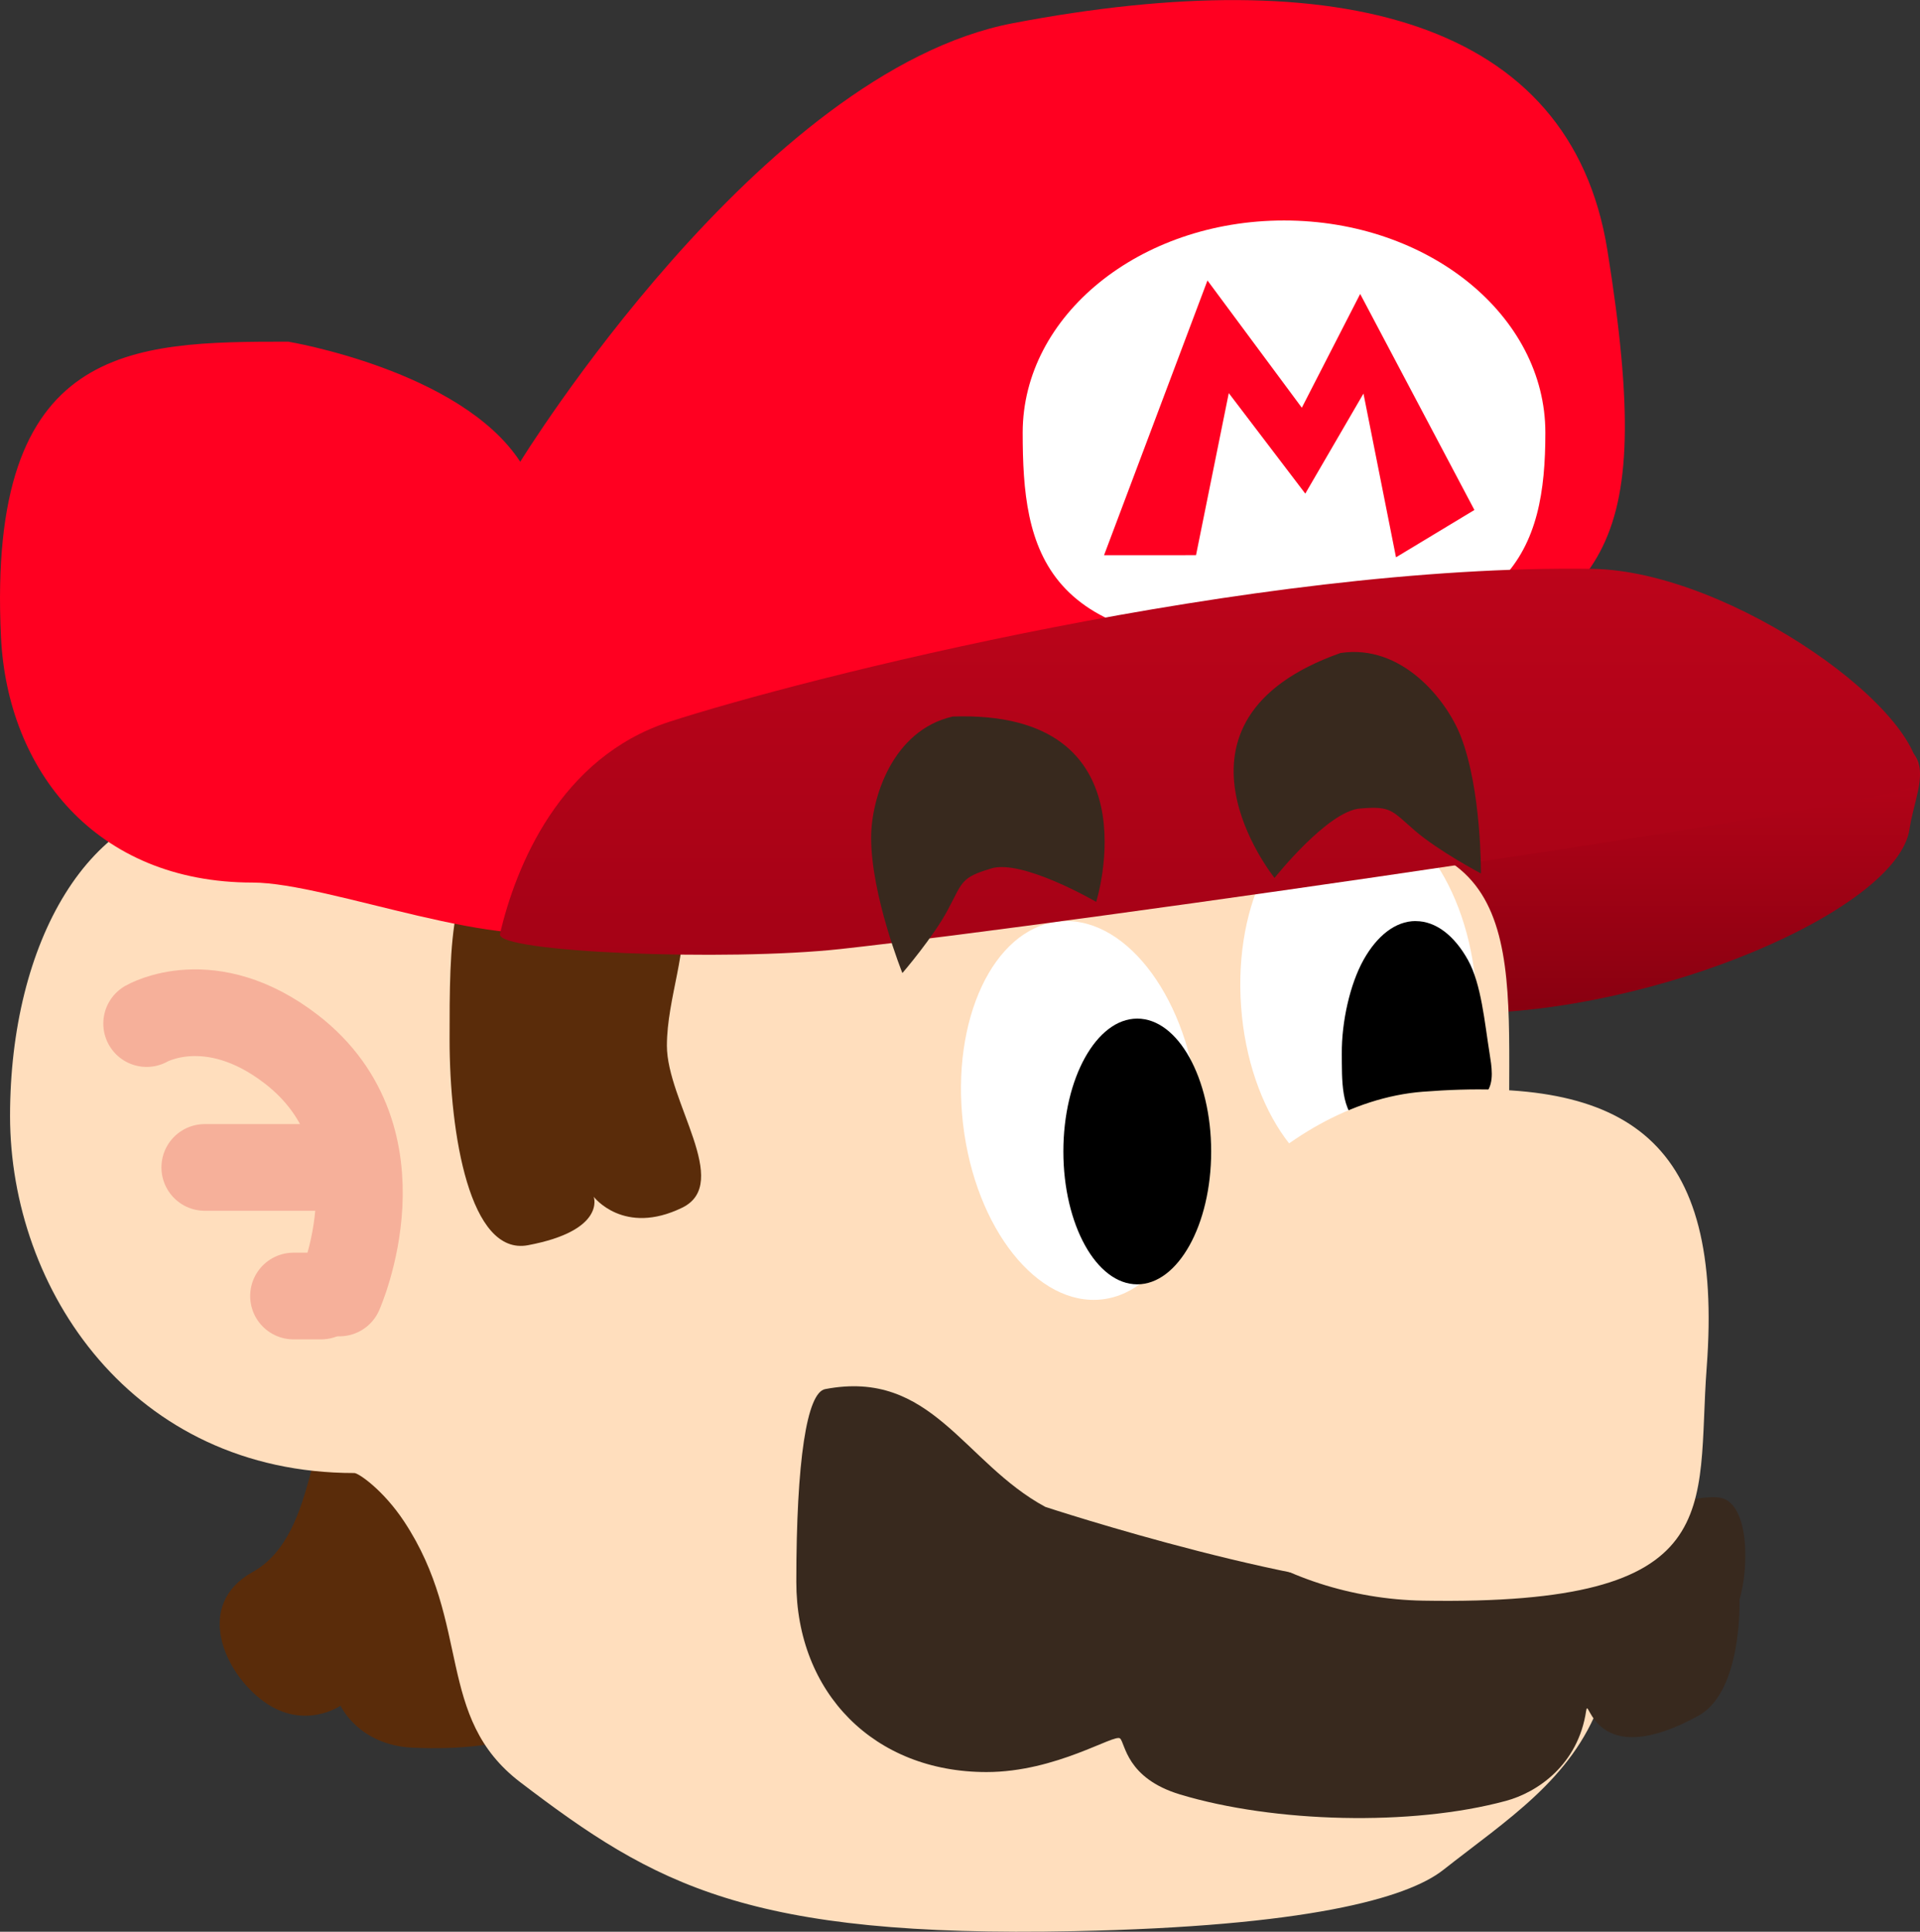 <svg version="1.1" xmlns="http://www.w3.org/2000/svg" xmlns:xlink="http://www.w3.org/1999/xlink" width="33.23" height="33.425" viewBox="0,0,33.23,33.425"><rect x="0" y="0" width="33.23" height="33.425" fill="#333333" stroke="none"/><defs><linearGradient x1="331.631" y1="175.881" x2="331.631" y2="180.82" gradientUnits="userSpaceOnUse" id="color-1"><stop offset="0" stop-color="#bc041a"/><stop offset="1" stop-color="#880010"/></linearGradient><linearGradient x1="324.317" y1="173.128" x2="324.317" y2="179.808" gradientUnits="userSpaceOnUse" id="color-2"><stop offset="0" stop-color="#bc041a"/><stop offset="1" stop-color="#a50216"/></linearGradient></defs><g transform="translate(-303.385,-163.287)"><g data-paper-data="{&quot;isPaintingLayer&quot;:true}" fill-rule="nonzero" stroke-linejoin="miter" stroke-miterlimit="10" stroke-dasharray="" stroke-dashoffset="0" style="mix-blend-mode: normal"><path d="M336.434,177.632c-0.211,1.406 -4.408,3.189 -7.712,3.189c-2.662,0 -2.002,-2.504 -2.002,-3.856c0,-1.351 5.217,-1.057 7.879,-1.057c2.662,0 1.972,0.814 1.835,1.724z" fill="url(#color-1)" stroke="none" stroke-width="0" stroke-linecap="butt"/><path d="M309.279,192.801c0,0 -0.63,0.434 -1.329,-0.073c-0.698,-0.507 -1.204,-1.68 -0.193,-2.24c1.209,-0.67 0.895,-2.923 1.593,-2.416c0,0 2.682,0.379 2.889,1.452c0,0 1.131,3.098 0.668,3.594c0,0 -0.661,0.49 -2.383,0.409c-0.933,-0.044 -1.245,-0.725 -1.245,-0.725z" data-paper-data="{&quot;origRot&quot;:0}" fill="#5a2c0a" stroke="none" stroke-width="0" stroke-linecap="butt"/><path d="M311.068,178.478c1.599,0.373 13.808,-0.804 15.957,-0.684c3.178,0.177 2.299,3.045 2.524,6.22c0.258,3.651 2.804,5.313 1.525,8.742c-0.493,1.322 -1.602,2.014 -2.711,2.887c-0.629,0.495 -2.384,0.977 -6.384,1.059c-5.654,0.116 -7.257,-0.799 -9.588,-2.576c-1.48,-1.128 -0.834,-2.731 -2.012,-4.513c-0.361,-0.546 -0.789,-0.838 -0.861,-0.838c-3.845,0 -5.959,-3.176 -5.959,-6.179c0,-3.003 1.372,-5.438 3.522,-5.438c2.15,0 3.43,1.19 3.986,1.32z" fill="#ffdebd" stroke="none" stroke-width="0" stroke-linecap="butt"/><path d="M328.932,180.409c0.131,1.813 -0.674,3.348 -1.797,3.429c-1.123,0.081 -2.14,-1.323 -2.27,-3.135c-0.131,-1.813 0.674,-3.348 1.797,-3.429c1.123,-0.081 2.14,1.323 2.27,3.135z" data-paper-data="{&quot;origRot&quot;:0}" fill="#ffffff" stroke="none" stroke-width="0" stroke-linecap="butt"/><path d="M314.927,181.379c0,0.967 1.134,2.382 0.264,2.805c-1.012,0.492 -1.53,-0.189 -1.53,-0.189c0,0 0.216,0.584 -1.139,0.838c-1.006,0.188 -1.356,-1.921 -1.356,-3.559c0,-1.638 -0.006,-3.225 1.017,-3.263c4.308,-0.159 2.744,1.731 2.744,3.369z" fill="#5a2c0a" stroke="none" stroke-width="0" stroke-linecap="butt"/><path d="M324.104,182.264c0.212,1.805 -0.523,3.374 -1.642,3.506c-1.119,0.131 -2.197,-1.226 -2.409,-3.031c-0.212,-1.805 0.523,-3.374 1.642,-3.506c1.119,-0.131 2.197,1.226 2.409,3.031z" data-paper-data="{&quot;origRot&quot;:0}" fill="#ffffff" stroke="none" stroke-width="0" stroke-linecap="butt"/><path d="M323.068,180.912c0.353,0 0.673,0.258 0.904,0.674c0.231,0.416 0.375,0.991 0.375,1.625c0,0.634 -0.143,1.209 -0.375,1.625c-0.232,0.416 -0.551,0.674 -0.904,0.674c-0.353,0 -0.673,-0.258 -0.904,-0.674c-0.231,-0.416 -0.375,-0.991 -0.375,-1.625c0,-0.634 0.143,-1.209 0.375,-1.625c0.232,-0.416 0.551,-0.674 0.904,-0.674z" fill="#000000" stroke="none" stroke-width="1" stroke-linecap="butt"/><path d="M327.888,179.225c0.353,0 0.673,0.258 0.904,0.674c0.231,0.416 0.287,1.077 0.375,1.625c0.031,0.2 0.086,0.491 -0.056,0.667c-0.179,0.214 -0.475,0.316 -0.742,0.408c-0.466,0.096 -1.019,0.384 -1.427,0.148c-0.358,-0.215 -0.33,-0.793 -0.334,-1.224c-0.005,-0.557 0.143,-1.209 0.375,-1.625c0.232,-0.416 0.551,-0.674 0.904,-0.674z" fill="#000000" stroke="none" stroke-width="1" stroke-linecap="round"/><path d="M331.204,167.612c0.889,5.541 -0.182,5.856 -3.16,7.63c-4.338,2.585 -10.012,2.061 -14.645,4.069c-1.217,0.527 -4.317,-0.753 -5.643,-0.753c-2.712,0 -4.242,-1.938 -4.354,-4.247c-0.247,-5.092 2.26,-5.112 4.972,-5.112c0,0 2.984,0.495 4.015,2.078c0,0 4.152,-6.755 8.528,-7.589c5.634,-1.074 9.649,-0.054 10.287,3.925z" fill="#ff0021" stroke="none" stroke-width="0" stroke-linecap="butt"/><path d="M330.131,170.773c0,2.027 -0.542,3.552 -4.523,3.671c-4.202,0.125 -4.523,-1.643 -4.523,-3.671c0,-2.027 2.025,-3.671 4.523,-3.671c2.498,0 4.523,1.643 4.523,3.671z" fill="#ffffff" stroke="none" stroke-width="0" stroke-linecap="butt"/><path d="M336.582,176.853c-0.074,0.318 -14.587,2.41 -18.649,2.855c-1.974,0.216 -5.969,0.059 -5.895,-0.26c0.274,-1.177 1.04,-3.057 2.929,-3.671c2.283,-0.742 10.12,-2.736 15.981,-2.647c2.396,0.037 5.909,2.545 5.635,3.722z" fill="url(#color-2)" stroke="none" stroke-width="0" stroke-linecap="butt"/><path d="M322.493,172.894l1.79,-4.754l1.633,2.202l1.01,-1.969l1.977,3.738l-1.357,0.819l-0.563,-2.833l-1.007,1.731l-1.324,-1.739l-0.567,2.804z" fill="#ff0021" stroke="none" stroke-width="0" stroke-linecap="butt"/><path d="M330.838,192.883c-0.138,0.945 -0.851,1.419 -1.387,1.564c-1.636,0.444 -4.019,0.379 -5.641,-0.11c-0.933,-0.281 -0.949,-0.884 -1.039,-0.969c-0.095,-0.089 -1.101,0.581 -2.313,0.581c-1.945,0 -3.291,-1.371 -3.291,-3.291c0,-2.105 0.183,-3.275 0.499,-3.335c1.844,-0.353 2.394,1.273 3.811,2.038c0,0 4.739,1.56 6.953,1.434c0,0 3.574,-1.673 4.681,-1.599c0.549,0.036 0.553,1.188 0.38,1.769c0,0 0.056,1.588 -0.712,2.01c-1.818,0.998 -1.9,-0.365 -1.94,-0.092z" fill="#38291e" stroke="none" stroke-width="0" stroke-linecap="butt"/><path d="M332.923,186.951c-0.185,2.454 0.418,4.125 -4.913,4.032c-2.457,-0.043 -4.82,-1.578 -4.82,-3.754c0,-2.176 2.37,-4.861 4.82,-5.052c3.57,-0.278 5.209,0.848 4.913,4.774z" fill="#ffdebd" stroke="none" stroke-width="0" stroke-linecap="butt"/><g fill="none" stroke="#f6b09a" stroke-width="1.5" stroke-linecap="round"><path d="M305.923,180.998c0,0 1.099,-0.641 2.505,0.445c2.016,1.558 0.832,4.216 0.832,4.216" data-paper-data="{&quot;origPos&quot;:null}"/><path d="M306.929,183.487h2.225" data-paper-data="{&quot;origPos&quot;:null}"/><path d="M308.942,185.712h-0.477" data-paper-data="{&quot;origPos&quot;:null}"/></g><path d="M320.533,178.317c-0.51,0.152 -0.486,0.224 -0.734,0.695c-0.255,0.486 -0.796,1.112 -0.796,1.112c0,0 -0.541,-1.345 -0.541,-2.343c0,-0.678 0.368,-1.859 1.413,-2.096c3.534,-0.119 2.482,3.207 2.482,3.207c0,0 -1.289,-0.75 -1.825,-0.576z" fill="#38291e" stroke="none" stroke-width="0" stroke-linecap="butt"/><path d="M326.933,177.276c-0.562,0.033 -1.489,1.202 -1.489,1.202c0,0 -2.193,-2.713 1.141,-3.892c1.059,-0.161 1.833,0.805 2.08,1.436c0.364,0.929 0.351,2.379 0.351,2.379c0,0 -0.732,-0.386 -1.147,-0.745c-0.402,-0.348 -0.406,-0.424 -0.937,-0.38z" data-paper-data="{&quot;index&quot;:null,&quot;origRot&quot;:0}" fill="#38291e" stroke="none" stroke-width="0" stroke-linecap="butt"/></g></g></svg>